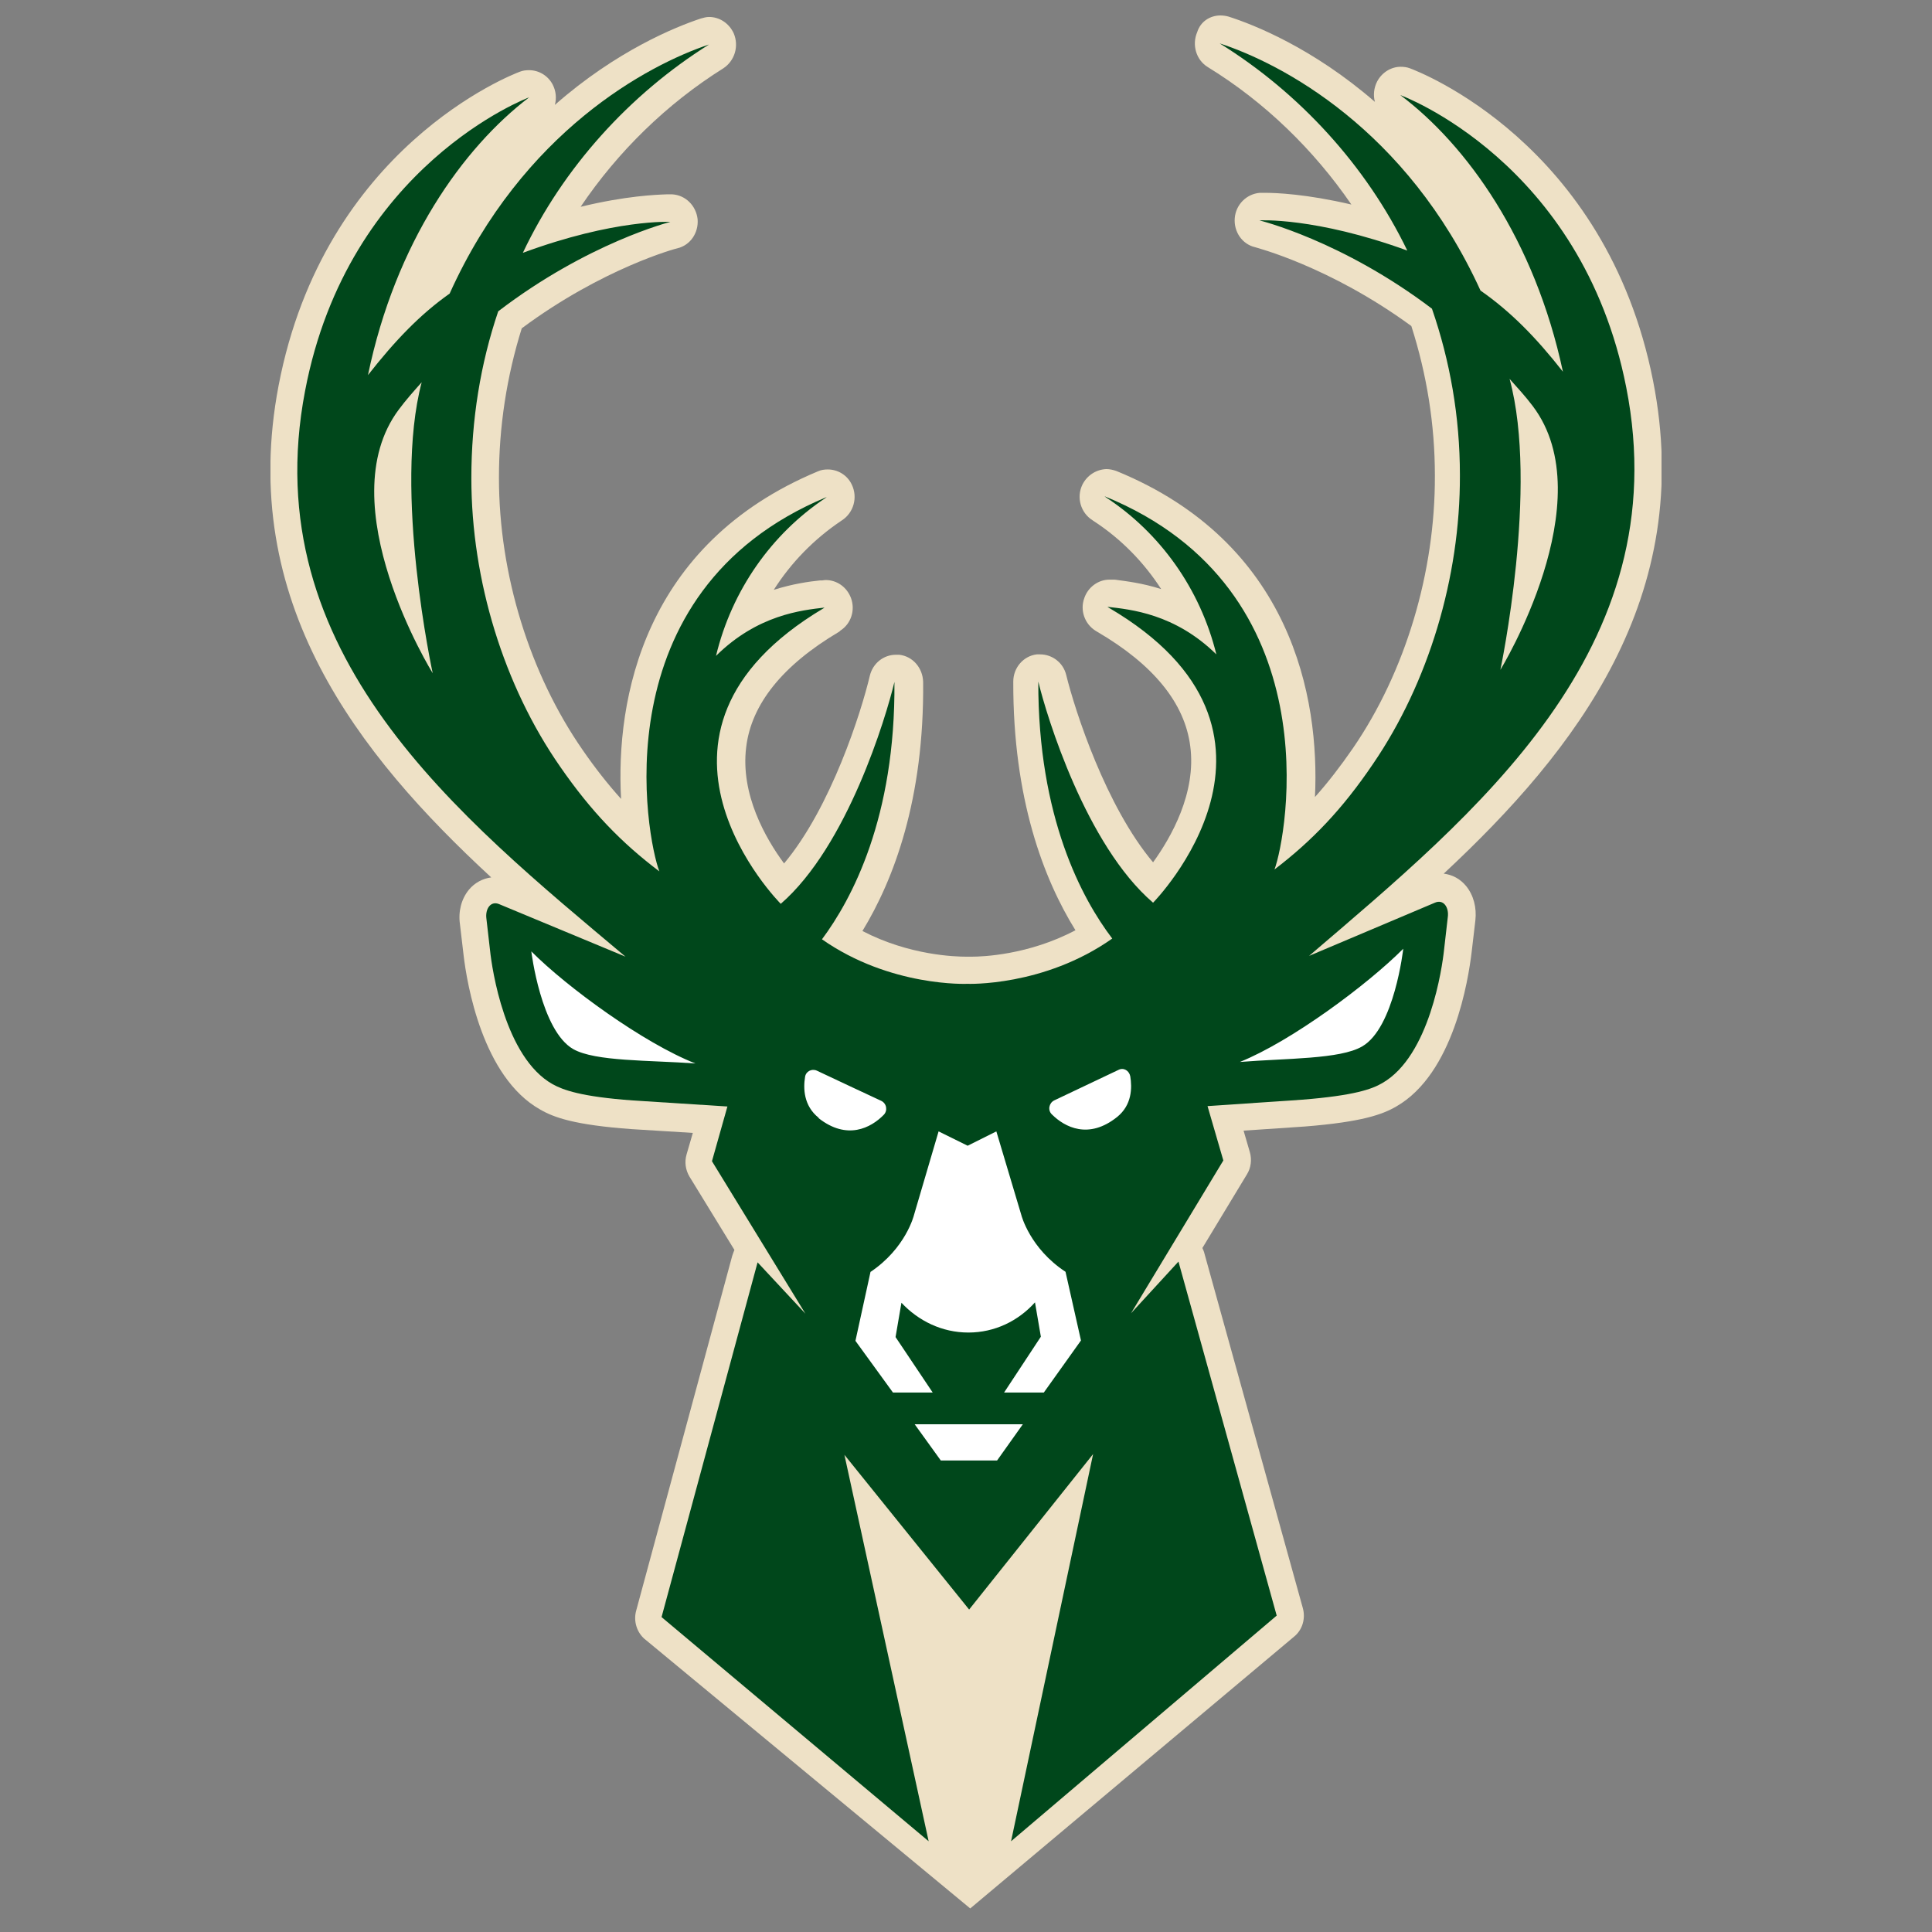 <svg width="200" height="200" viewBox="0 0 200 200" fill="none" xmlns="http://www.w3.org/2000/svg">
<rect x="0" y="0" width="200" height="200" fill="#808080" stroke="none"/>
<g clip-path="url(#clip0_38_40387)">
<g clip-path="url(#clip1_38_40387)">
<path d="M66.77 169.706C65.933 169.003 65.552 167.831 65.856 166.737L75.797 130.014C75.873 129.779 75.949 129.584 76.025 129.389L71.379 121.81C70.96 121.107 70.846 120.286 71.074 119.505L71.722 117.278L65.399 116.887C59.458 116.458 57.325 115.676 55.916 114.856C49.937 111.496 48.337 101.807 47.995 98.916L47.614 95.674C47.423 94.346 47.766 93.056 48.528 92.119C49.137 91.376 49.975 90.947 50.851 90.829C37.064 78.094 24.572 62.271 28.838 39.925C33.56 15.235 52.984 7.734 53.822 7.421C54.126 7.304 54.431 7.265 54.774 7.265C55.764 7.265 56.716 7.812 57.211 8.749C57.554 9.414 57.63 10.156 57.44 10.859C63.838 5.233 69.97 2.772 72.559 1.913C72.826 1.835 73.131 1.756 73.397 1.756C74.464 1.756 75.454 2.381 75.949 3.436C76.52 4.765 76.063 6.288 74.883 7.069C69.017 10.742 63.952 15.703 60.106 21.407C64.79 20.274 67.913 20.157 69.017 20.118C69.398 20.118 69.589 20.118 69.589 20.118C70.96 20.196 72.064 21.29 72.217 22.696C72.331 24.103 71.455 25.392 70.122 25.704C70.046 25.704 62.429 27.736 54.012 33.987C52.45 38.987 51.651 44.183 51.651 49.457C51.651 59.498 54.85 69.772 60.334 77.664C61.629 79.539 62.924 81.18 64.295 82.704C63.724 72.429 66.58 56.333 84.671 48.793C85.013 48.637 85.356 48.598 85.699 48.598C86.727 48.598 87.717 49.184 88.174 50.161C88.822 51.489 88.365 53.091 87.146 53.872L87.032 53.95C84.252 55.825 81.89 58.248 80.1 61.06C82.081 60.435 83.757 60.201 84.899 60.084H85.127C85.127 60.084 85.356 60.045 85.47 60.045C86.651 60.045 87.679 60.787 88.098 61.92C88.555 63.17 88.098 64.576 86.994 65.28L86.918 65.358L86.803 65.436C81.014 68.874 77.777 72.898 77.244 77.351C76.635 82.235 79.262 86.806 81.167 89.384C86.042 83.563 89.165 73.679 90.04 69.968C90.345 68.678 91.45 67.78 92.745 67.78C92.859 67.78 92.973 67.78 93.087 67.78C94.496 67.936 95.525 69.147 95.563 70.593C95.677 82.743 92.516 91.064 89.279 96.377C94.154 98.916 98.953 99.034 99.981 99.034C100.095 99.034 100.285 99.034 100.285 99.034C100.285 99.034 100.514 99.034 100.628 99.034C101.657 99.034 106.455 98.877 111.33 96.299C108.055 91.025 104.856 82.704 104.894 70.554C104.894 69.108 105.96 67.897 107.331 67.741C107.445 67.741 107.56 67.741 107.674 67.741C108.931 67.741 110.073 68.6 110.378 69.889C111.292 73.601 114.491 83.485 119.366 89.267C121.232 86.688 123.86 82.079 123.213 77.234C122.641 72.781 119.404 68.796 113.577 65.397L113.387 65.28C112.282 64.576 111.787 63.17 112.244 61.92C112.625 60.787 113.691 60.005 114.834 60.005C114.948 60.005 115.062 60.005 115.177 60.005H115.405C116.548 60.162 118.262 60.357 120.204 60.982C118.414 58.208 116.053 55.786 113.234 53.95L113.12 53.872C111.863 53.091 111.406 51.489 112.054 50.161C112.549 49.184 113.501 48.598 114.529 48.559C114.872 48.559 115.215 48.637 115.558 48.754C133.724 56.177 136.619 72.234 136.124 82.508C137.457 81.024 138.751 79.344 140.046 77.469C145.493 69.538 148.577 59.224 148.539 49.223C148.539 43.949 147.701 38.753 146.102 33.752C137.609 27.541 129.992 25.626 129.916 25.587C128.583 25.275 127.707 23.986 127.821 22.579C127.935 21.173 129.04 20.079 130.411 19.962C130.411 19.962 130.601 19.962 130.982 19.962C132.087 19.962 135.21 20.079 139.894 21.173C136.009 15.508 130.906 10.546 125.041 6.952C123.822 6.21 123.365 4.647 123.936 3.319C124.279 2.225 125.269 1.6 126.336 1.6C126.602 1.6 126.907 1.639 127.174 1.717C129.763 2.538 135.895 4.96 142.331 10.546C142.141 9.882 142.217 9.101 142.56 8.437C143.055 7.499 144.007 6.913 144.997 6.913C145.302 6.913 145.645 6.952 145.95 7.069C146.787 7.382 166.249 14.766 171.124 39.417C175.542 61.764 163.164 77.664 149.453 90.439C150.367 90.556 151.167 90.986 151.777 91.728C152.538 92.666 152.881 93.955 152.729 95.283L152.348 98.526C152.005 101.417 150.482 111.144 144.54 114.543C143.131 115.364 140.998 116.145 135.095 116.614L128.735 117.044L129.383 119.27C129.611 120.052 129.497 120.911 129.078 121.575L124.47 129.193C124.47 129.193 124.66 129.584 124.698 129.819L134.867 166.464C135.171 167.557 134.829 168.729 133.953 169.433L100.438 197.561L66.732 169.667L66.77 169.706Z" fill="#EEE1C6"/>
<path d="M31.58 40.472C36.036 17.071 54.774 10.078 54.774 10.078C47.918 15.313 40.949 25.079 38.092 38.831C40.911 35.237 43.501 32.541 46.547 30.392C54.126 13.594 67.075 6.718 73.397 4.608C65.171 9.765 58.278 17.383 54.126 26.173C63.648 22.657 69.398 22.97 69.398 22.97C69.398 22.97 60.867 25.118 51.575 32.229C49.746 37.62 48.794 43.441 48.794 49.496C48.794 60.123 52.184 71.022 57.973 79.344C61.21 84.032 64.371 87.274 68.256 90.204C66.961 86.884 61.972 61.256 85.585 51.45L85.432 51.567C79.872 55.278 75.759 61.099 74.121 67.897C78.425 63.639 82.995 63.17 85.356 62.896L85.242 62.974C63.343 76.023 80.824 93.564 80.824 93.564C87.717 87.587 91.716 74.265 92.592 70.593C92.707 84.657 88.174 93.095 85.09 97.236C92.173 102.198 100.133 101.846 100.133 101.846C100.133 101.846 108.055 102.159 115.139 97.158C112.016 93.056 107.446 84.618 107.484 70.554C108.36 74.187 112.435 87.509 119.366 93.447C119.366 93.447 136.771 75.789 114.758 62.896L114.644 62.818C117.043 63.092 121.613 63.522 125.917 67.741C124.241 60.943 120.09 55.161 114.491 51.489L114.339 51.372C138.028 61.021 133.191 86.688 131.934 90.009C135.819 87.04 138.942 83.797 142.141 79.07C147.854 70.71 151.167 59.81 151.129 49.184C151.129 43.128 150.101 37.346 148.235 31.955C138.904 24.884 130.373 22.814 130.373 22.814C130.373 22.814 136.124 22.462 145.683 25.939C141.456 17.188 134.524 9.609 126.26 4.491C132.62 6.562 145.607 13.32 153.262 30.08C156.347 32.229 158.975 34.885 161.793 38.479C158.86 24.767 151.815 15 144.959 9.843C144.959 9.843 163.735 16.68 168.344 40.081C173.714 67.272 152.576 84.344 135.514 98.955L148.539 93.447C149.415 93.056 150.025 93.916 149.872 94.971L149.492 98.291C149.301 100.127 148.006 109.308 143.093 112.121C142.027 112.746 140.199 113.41 134.791 113.84L125.003 114.504L126.64 120.13L117.081 135.952L121.994 130.6L132.163 167.245L104.665 190.607L113.158 150.524L100.324 166.62L87.413 150.602L96.134 190.607L68.484 167.401L78.425 130.678L83.376 135.991L73.702 120.208L75.302 114.543L65.514 113.918C60.106 113.527 58.278 112.824 57.211 112.238C52.26 109.464 50.927 100.245 50.737 98.448L50.356 95.127C50.203 94.072 50.813 93.213 51.689 93.603L64.752 99.034C47.614 84.618 26.362 67.702 31.58 40.472ZM155.319 69.343C155.319 69.343 166.059 51.801 158.67 42.035C157.908 41.019 157.07 40.12 156.271 39.222C159.317 50.395 155.319 69.343 155.319 69.343ZM44.795 69.694C44.795 69.694 40.682 50.786 43.653 39.573C42.853 40.472 42.015 41.409 41.292 42.386C33.941 52.192 44.795 69.694 44.795 69.694Z" fill="#00471B"/>
<path d="M128.354 109.933C133.191 109.543 138.714 109.66 140.999 108.332C144.35 106.417 145.264 98.213 145.264 98.213C141.57 101.925 133.686 107.785 128.354 109.933ZM105.884 147.438H94.687L97.391 151.188H103.218L105.884 147.438ZM108.893 115.364C110.226 116.692 112.701 117.981 115.634 115.637C117.196 114.387 117.196 112.59 117.005 111.418C116.891 110.832 116.32 110.48 115.786 110.754C113.158 112.004 110.531 113.254 109.121 113.918C108.588 114.192 108.436 114.934 108.893 115.364ZM90.117 131.655L88.555 138.804L92.44 144.156H96.553L92.707 138.413L93.316 134.858C95.068 136.733 97.505 137.944 100.248 137.944C102.99 137.944 105.427 136.733 107.141 134.819L107.75 138.374L103.942 144.156H108.055L111.902 138.765L110.302 131.655C106.608 129.232 105.732 125.795 105.732 125.795L103.142 117.122L100.171 118.606L97.163 117.122L94.611 125.795C94.611 125.795 93.773 129.232 90.079 131.694L90.117 131.655ZM84.747 115.754C87.68 118.059 90.155 116.77 91.488 115.403C91.907 114.973 91.793 114.231 91.221 113.957C89.812 113.293 87.184 112.082 84.556 110.832C84.023 110.597 83.414 110.91 83.338 111.496C83.147 112.668 83.186 114.465 84.747 115.715V115.754ZM55.002 98.487C55.002 98.487 55.993 106.691 59.344 108.605C61.629 109.894 67.152 109.738 71.988 110.09C66.618 107.98 58.697 102.198 55.002 98.487Z" fill="white"/>
</g>
</g>
<defs>
<clipPath id="clip0_38_40387">
<rect width="200" height="200" fill="white"/>
</clipPath>
<clipPath id="clip1_38_40387">
<rect width="144" height="196" fill="white" transform="translate(28 1.6)"/>
</clipPath>
</defs>
</svg>
